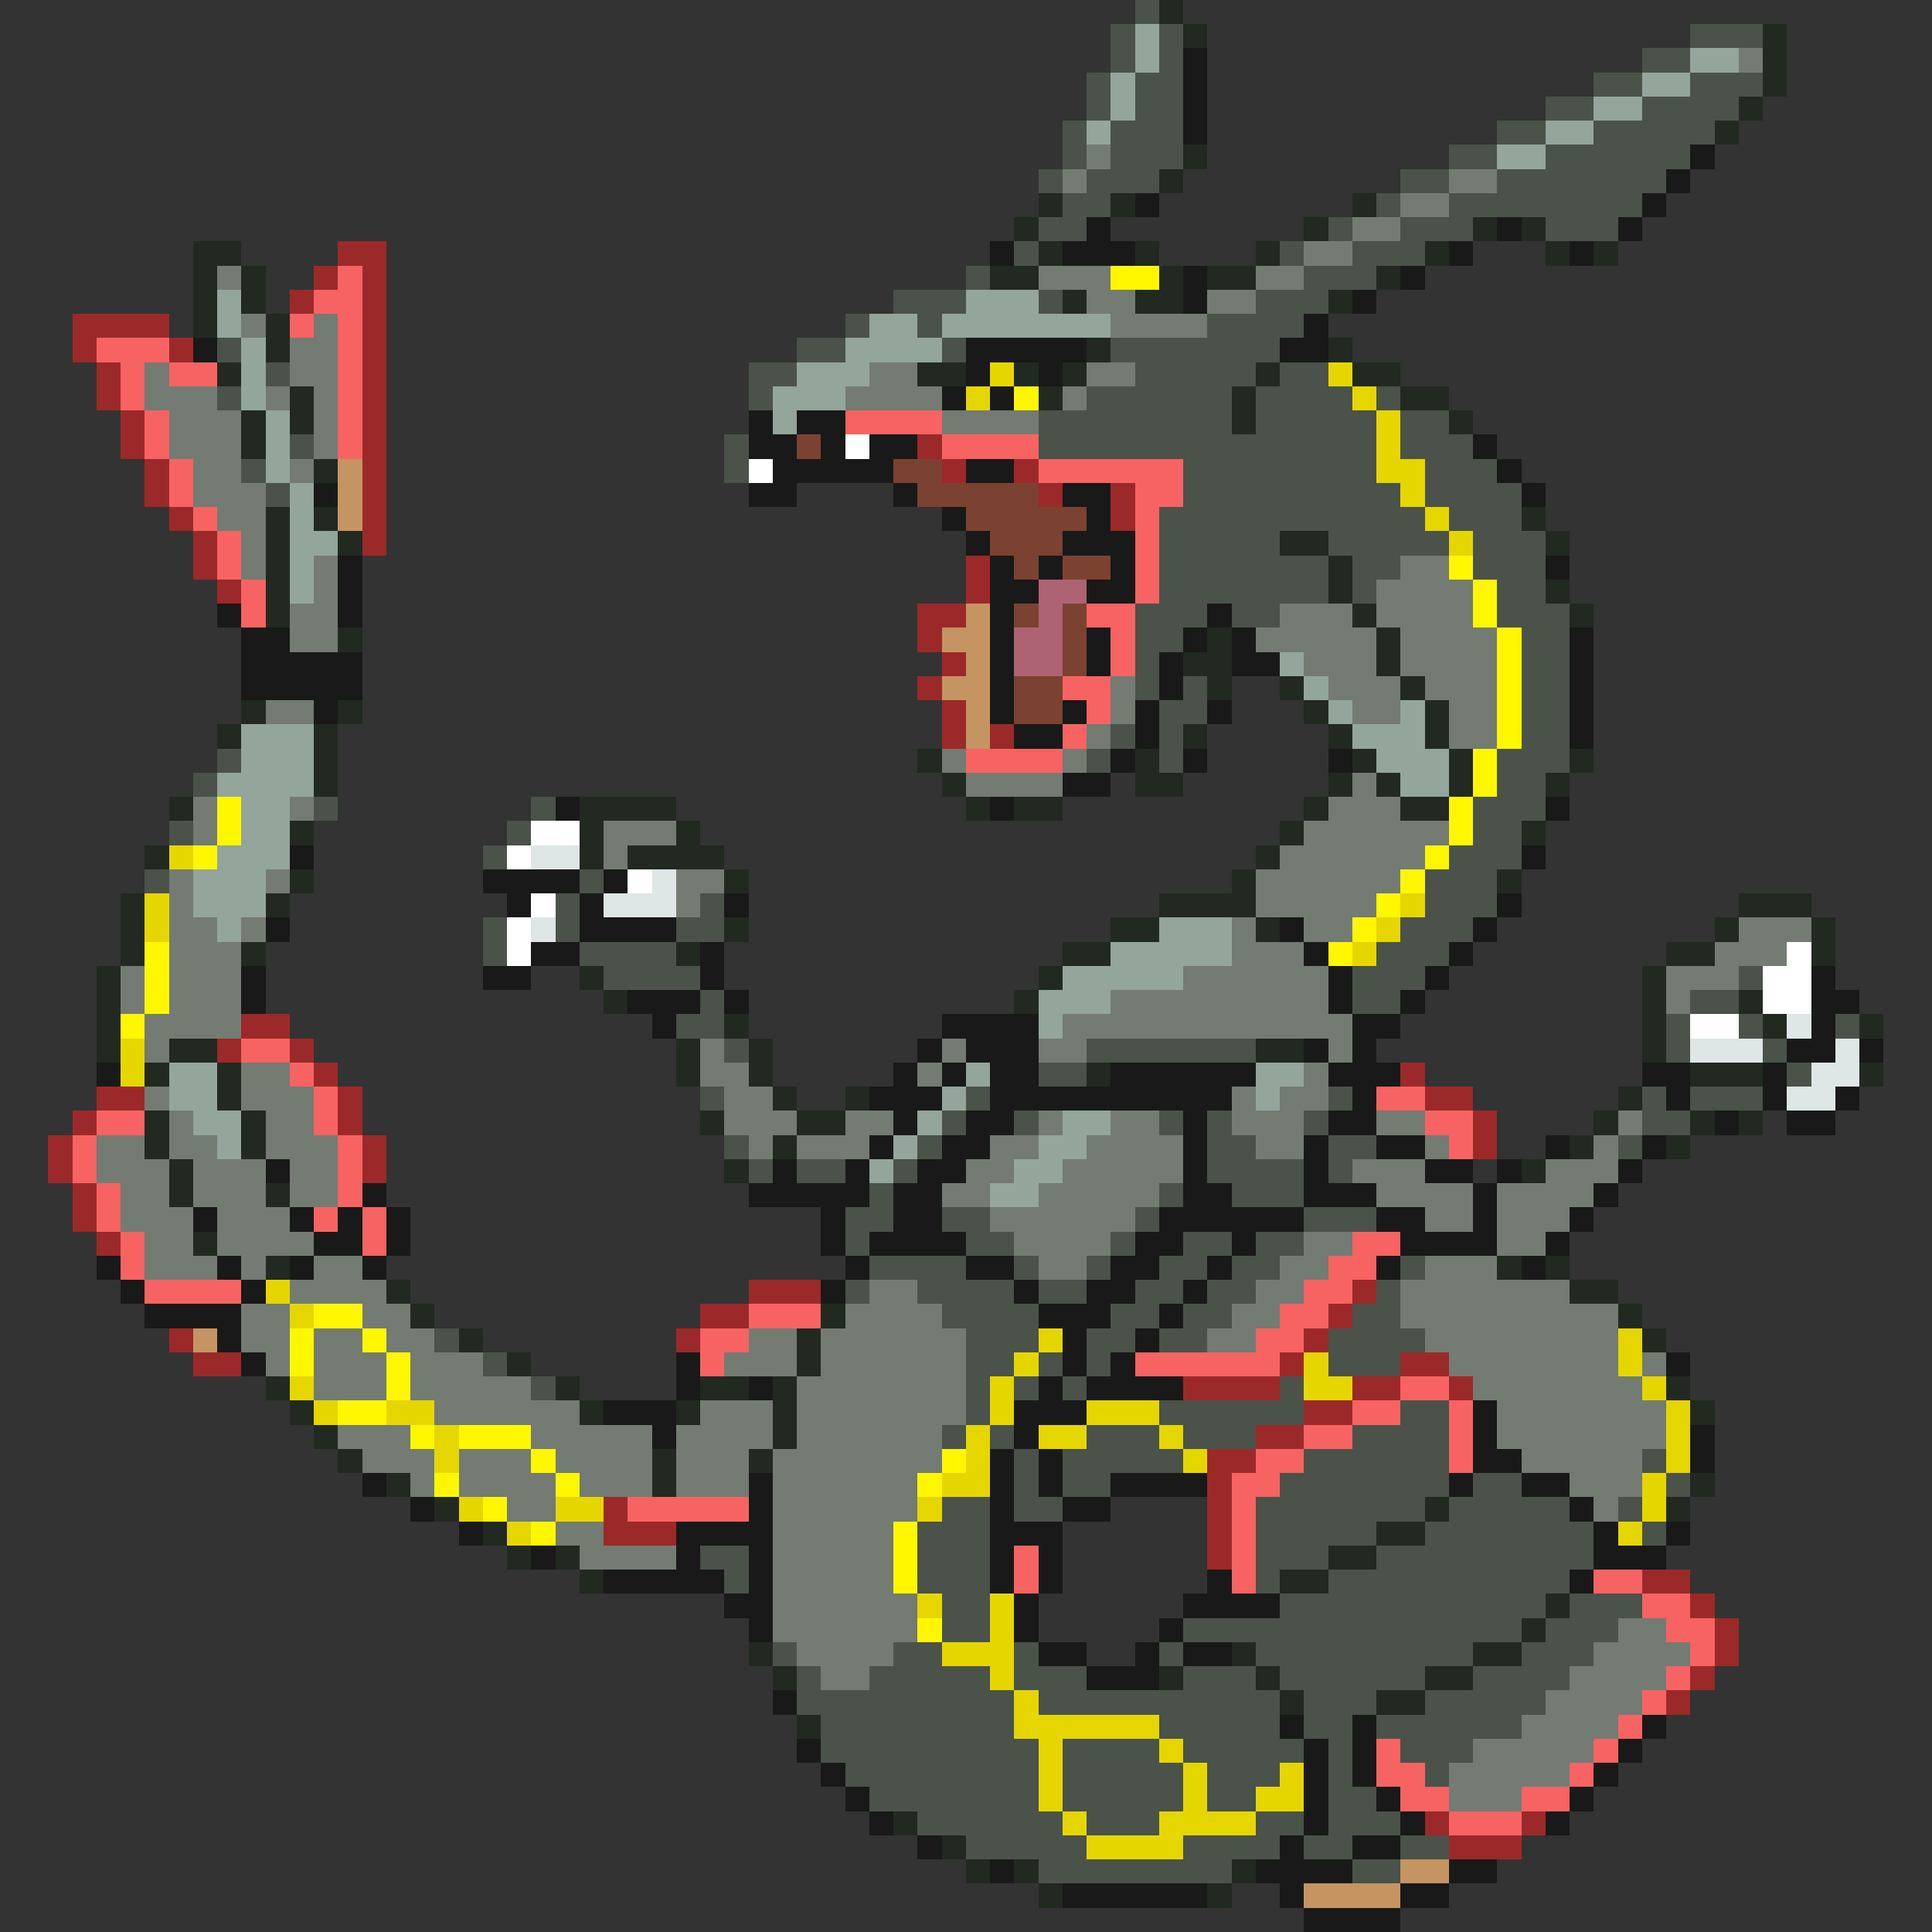 <svg xmlns="http://www.w3.org/2000/svg" viewBox="0 -0.5 80 80" shape-rendering="crispEdges">
<rect x="0" y="-0.5" width="80" height="80" fill="#333333" stroke="none"/>
<path stroke="#4a524a" d="M47 0h1M46 1h1M48 1h1M70 1h3M46 2h1M48 2h1M68 2h2M45 3h1M47 3h2M66 3h2M70 3h3M45 4h1M47 4h2M64 4h2M68 4h4M44 5h1M46 5h3M62 5h2M66 5h5M44 6h1M46 6h3M60 6h2M64 6h6M43 7h1M45 7h3M58 7h2M62 7h7M44 8h2M57 8h1M60 8h8M43 9h2M55 9h1M58 9h3M64 9h3M42 10h1M53 10h1M56 10h3M40 11h1M54 11h3M37 12h3M43 12h1M52 12h3M35 13h1M38 13h1M50 13h4M9 14h1M33 14h2M39 14h1M46 14h7M11 15h1M31 15h2M47 15h5M53 15h2M9 16h1M31 16h1M45 16h6M52 16h4M57 16h1M43 17h8M52 17h5M58 17h2M12 18h1M30 18h1M43 18h14M58 18h3M10 19h1M30 19h1M49 19h8M59 19h3M11 20h1M49 20h9M59 20h4M48 21h11M60 21h3M48 22h5M55 22h5M61 22h3M48 23h7M56 23h2M61 23h3M48 24h7M56 24h1M62 24h2M47 25h3M51 25h2M62 25h3M47 26h2M63 26h2M47 27h1M63 27h2M47 28h1M49 28h1M63 28h2M48 29h2M63 29h2M46 30h1M48 30h1M63 30h2M9 31h1M45 31h1M48 31h1M62 31h3M8 32h1M62 32h2M13 33h1M22 33h1M61 33h3M7 34h1M21 34h1M61 34h2M20 35h1M60 35h3M6 36h1M24 36h1M59 36h3M23 37h1M29 37h1M59 37h3M20 38h1M23 38h1M28 38h2M58 38h3M20 39h1M24 39h4M57 39h3M25 40h4M56 40h3M72 40h1M29 41h1M56 41h2M70 41h2M28 42h2M69 42h1M72 42h1M76 42h1M30 43h1M45 43h7M69 43h1M73 43h1M43 44h2M74 44h1M29 45h1M40 45h1M55 45h1M68 45h1M70 45h3M39 46h1M42 46h1M48 46h1M50 46h1M54 46h1M68 46h2M30 47h1M38 47h1M50 47h2M55 47h2M67 47h1M31 48h1M33 48h2M37 48h1M50 48h4M55 48h1M36 49h1M48 49h1M51 49h3M35 50h2M39 50h2M47 50h1M54 50h3M35 51h1M40 51h2M46 51h1M49 51h2M52 51h2M36 52h4M42 52h1M45 52h1M48 52h2M51 52h2M58 52h1M35 53h1M38 53h4M43 53h2M47 53h2M50 53h2M57 53h1M39 54h4M46 54h2M49 54h2M56 54h2M18 55h1M40 55h3M45 55h2M48 55h2M55 55h4M20 56h1M40 56h2M43 56h1M45 56h1M55 56h3M22 57h1M40 57h1M42 57h1M44 57h1M53 57h1M40 58h1M48 58h6M58 58h2M39 59h1M41 59h1M45 59h3M49 59h3M56 59h4M42 60h1M44 60h5M54 60h6M68 60h1M42 61h1M44 61h2M53 61h7M61 61h2M69 61h1M39 62h2M42 62h2M52 62h7M60 62h5M67 62h1M38 63h3M52 63h5M59 63h7M68 63h1M29 64h2M38 64h3M52 64h3M57 64h9M30 65h1M38 65h3M52 65h1M55 65h10M39 66h2M53 66h11M65 66h3M39 67h2M49 67h14M64 67h3M32 68h1M37 68h2M42 68h1M48 68h1M52 68h9M63 68h3M33 69h1M36 69h5M42 69h3M49 69h3M53 69h6M61 69h4M33 70h9M43 70h10M54 70h3M59 70h5M34 71h8M48 71h5M54 71h2M57 71h6M34 72h9M44 72h4M49 72h5M55 72h1M58 72h3M35 73h8M44 73h5M50 73h3M55 73h1M59 73h1M36 74h7M44 74h5M50 74h2M55 74h2M38 75h6M45 75h3M52 75h2M55 75h3M40 76h5M49 76h4M54 76h2M58 76h2M43 77h8M56 77h2" />
<path stroke="#212921" d="M48 0h1M49 1h1M73 1h1M73 2h1M73 3h1M72 4h1M71 5h1M49 6h1M48 7h1M43 8h1M46 8h1M56 8h1M42 9h1M54 9h1M61 9h1M63 9h1M8 10h2M43 10h1M47 10h1M52 10h1M59 10h1M64 10h1M66 10h1M8 11h1M10 11h1M41 11h2M48 11h1M50 11h2M57 11h1M8 12h1M10 12h1M44 12h1M47 12h2M55 12h1M8 13h1M11 13h1M11 14h1M45 14h1M55 14h1M9 15h1M38 15h2M42 15h1M44 15h1M52 15h1M56 15h2M12 16h1M43 16h1M51 16h1M58 16h2M10 17h1M12 17h1M51 17h1M60 17h1M10 18h1M13 19h1M11 21h1M13 21h1M63 21h1M11 22h1M14 22h1M53 22h2M64 22h1M11 23h1M55 23h1M11 24h1M55 24h1M64 24h1M11 25h1M56 25h1M65 25h1M14 26h1M50 26h1M57 26h1M49 27h2M57 27h1M50 28h1M53 28h1M58 28h1M10 29h1M14 29h1M54 29h1M59 29h1M9 30h1M13 30h1M49 30h1M55 30h1M59 30h1M13 31h1M38 31h1M47 31h1M56 31h1M60 31h1M65 31h1M13 32h1M39 32h1M47 32h2M55 32h1M57 32h1M60 32h1M64 32h1M7 33h1M24 33h4M40 33h1M42 33h2M54 33h1M58 33h2M12 34h1M24 34h1M28 34h1M53 34h1M63 34h1M6 35h1M24 35h1M26 35h4M52 35h1M12 36h1M30 36h1M51 36h1M62 36h1M5 37h1M11 37h1M48 37h4M72 37h3M5 38h1M30 38h1M46 38h2M52 38h1M71 38h1M75 38h1M5 39h1M10 39h1M28 39h1M44 39h2M69 39h2M75 39h1M4 40h1M24 40h1M43 40h1M68 40h1M4 41h1M25 41h1M42 41h1M68 41h1M72 41h1M4 42h1M30 42h1M68 42h1M73 42h1M77 42h1M4 43h1M7 43h2M28 43h1M31 43h1M52 43h2M68 43h1M6 44h1M9 44h1M28 44h1M31 44h1M45 44h1M70 44h3M77 44h1M9 45h1M32 45h1M35 45h1M67 45h1M6 46h1M10 46h1M29 46h1M33 46h2M66 46h1M70 46h1M72 46h1M6 47h1M10 47h1M32 47h1M65 47h1M69 47h1M7 48h1M30 48h1M63 48h1M7 49h1M11 49h1M8 51h1M11 52h1M62 52h1M64 52h1M16 53h1M65 53h2M17 54h1M34 54h1M67 54h1M19 55h1M33 55h1M68 55h1M21 56h1M33 56h1M11 57h1M23 57h1M29 57h2M32 57h1M69 57h1M12 58h1M24 58h1M28 58h1M32 58h1M70 58h1M13 59h1M32 59h1M14 60h1M27 60h1M31 60h1M16 61h1M27 61h1M70 61h1M18 62h1M59 62h1M69 62h1M20 63h1M57 63h2M21 64h1M23 64h1M55 64h2M24 65h1M53 65h2M64 66h1M63 67h1M31 68h1M51 68h1M61 68h2M32 69h1M48 69h1M52 69h1M59 69h2M53 70h1M57 70h2M33 71h1M37 75h1M39 76h1M40 77h1M42 77h1M51 77h1M43 78h1M50 78h1" />
<path stroke="#94a59c" d="M47 1h1M47 2h1M70 2h2M46 3h1M68 3h2M46 4h1M66 4h2M45 5h1M64 5h2M62 6h2M9 12h1M40 12h3M9 13h1M36 13h2M39 13h7M10 14h1M35 14h4M10 15h1M33 15h3M10 16h1M32 16h3M11 17h1M32 17h1M11 18h1M11 19h1M12 20h1M12 21h1M12 22h2M12 23h1M12 24h1M53 27h1M54 28h1M55 29h1M58 29h1M10 30h3M56 30h3M10 31h3M57 31h3M9 32h4M58 32h2M10 33h2M10 34h2M9 35h3M8 36h3M8 37h3M9 38h1M48 38h3M46 39h5M44 40h5M43 41h3M43 42h1M7 44h2M40 44h1M52 44h2M7 45h2M39 45h1M52 45h1M8 46h2M38 46h1M44 46h2M9 47h1M37 47h1M43 47h2M36 48h1M42 48h2M41 49h2" />
<path stroke="#191919" d="M49 2h1M49 3h1M49 4h1M49 5h1M70 6h1M69 7h1M47 8h1M68 8h1M45 9h1M62 9h1M67 9h1M41 10h1M44 10h3M60 10h1M65 10h1M49 11h1M58 11h1M49 12h1M56 12h1M54 13h1M8 14h1M40 14h5M53 14h2M40 15h1M43 15h1M39 16h1M41 16h1M31 17h1M33 17h2M31 18h2M34 18h1M36 18h2M61 18h1M32 19h5M40 19h2M62 19h1M13 20h1M31 20h2M37 20h1M44 20h2M63 20h1M39 21h1M45 21h1M40 22h1M44 22h3M14 23h1M41 23h1M43 23h1M46 23h1M64 23h1M14 24h1M41 24h2M45 24h2M9 25h1M14 25h1M41 25h1M50 25h1M10 26h2M41 26h1M45 26h1M49 26h1M51 26h1M65 26h1M10 27h5M41 27h1M45 27h1M48 27h1M51 27h2M65 27h1M10 28h5M41 28h1M48 28h1M65 28h1M13 29h1M41 29h1M44 29h1M47 29h1M50 29h1M65 29h1M42 30h2M47 30h1M65 30h1M46 31h1M49 31h1M55 31h1M44 32h2M23 33h1M41 33h1M64 33h1M12 35h1M63 35h1M20 36h4M25 36h1M21 37h1M24 37h1M30 37h1M62 37h1M11 38h1M24 38h4M53 38h1M61 38h1M22 39h2M29 39h1M54 39h1M60 39h1M10 40h1M20 40h2M29 40h1M55 40h1M59 40h1M75 40h1M10 41h1M26 41h3M30 41h1M55 41h1M58 41h1M75 41h2M27 42h1M39 42h4M56 42h2M75 42h1M38 43h1M40 43h3M54 43h1M56 43h1M74 43h2M77 43h1M4 44h1M37 44h1M39 44h1M41 44h2M46 44h6M55 44h3M68 44h2M73 44h1M36 45h3M41 45h10M56 45h1M69 45h1M73 45h1M76 45h1M37 46h1M40 46h2M49 46h1M55 46h2M71 46h1M74 46h2M36 47h1M39 47h2M49 47h1M54 47h1M57 47h2M64 47h1M68 47h1M11 48h1M32 48h1M35 48h1M38 48h2M49 48h1M54 48h1M59 48h2M62 48h1M67 48h1M15 49h1M31 49h5M37 49h2M49 49h2M54 49h3M61 49h1M66 49h1M8 50h1M12 50h1M14 50h1M16 50h1M34 50h1M37 50h2M48 50h6M57 50h2M61 50h1M65 50h1M13 51h2M16 51h1M34 51h1M36 51h4M47 51h2M51 51h1M58 51h4M64 51h1M4 52h1M9 52h1M12 52h1M15 52h1M35 52h1M40 52h2M46 52h2M50 52h1M57 52h1M63 52h1M5 53h1M10 53h1M34 53h1M42 53h1M45 53h2M49 53h1M6 54h4M43 54h3M48 54h1M9 55h1M44 55h1M47 55h1M10 56h1M28 56h1M44 56h1M46 56h1M69 56h1M28 57h1M31 57h1M43 57h1M45 57h4M25 58h3M42 58h3M61 58h1M27 59h1M42 59h1M61 59h1M70 59h1M41 60h1M43 60h1M61 60h2M70 60h1M15 61h1M31 61h1M41 61h1M43 61h1M46 61h4M60 61h1M63 61h2M17 62h1M31 62h1M41 62h1M44 62h2M65 62h1M19 63h1M28 63h4M41 63h3M66 63h1M69 63h1M22 64h1M28 64h1M31 64h1M41 64h1M43 64h1M66 64h3M25 65h5M31 65h1M41 65h1M43 65h1M50 65h1M65 65h1M30 66h2M42 66h1M49 66h4M31 67h1M42 67h1M48 67h1M43 68h2M47 68h1M49 68h2M45 69h3M32 70h1M53 71h1M56 71h1M68 71h1M33 72h1M54 72h1M56 72h1M67 72h1M34 73h1M54 73h1M56 73h1M66 73h1M35 74h1M54 74h1M57 74h1M65 74h1M36 75h1M54 75h1M58 75h1M64 75h1M38 76h1M53 76h1M56 76h2M41 77h1M52 77h4M60 77h2M44 78h6M53 78h1M58 78h2M54 79h4" />
<path stroke="#737b73" d="M72 2h1M45 6h1M44 7h1M60 7h2M58 8h2M56 9h2M54 10h2M9 11h1M43 11h3M52 11h2M45 12h2M50 12h2M10 13h1M13 13h1M46 13h4M12 14h2M6 15h1M12 15h2M36 15h2M45 15h2M6 16h3M11 16h1M13 16h1M35 16h4M44 16h1M7 17h3M13 17h1M39 17h4M7 18h3M13 18h1M8 19h2M12 19h1M8 20h3M9 21h2M10 22h1M10 23h1M13 23h1M58 23h2M13 24h1M57 24h4M12 25h2M53 25h3M57 25h4M12 26h2M52 26h5M58 26h4M54 27h3M58 27h4M46 28h1M55 28h3M59 28h3M11 29h2M46 29h1M56 29h2M60 29h2M45 30h1M60 30h2M39 31h1M44 31h1M40 32h4M56 32h1M8 33h1M12 33h1M55 33h3M8 34h1M25 34h3M54 34h6M25 35h1M53 35h6M7 36h1M11 36h1M28 36h2M52 36h6M7 37h1M28 37h1M52 37h5M7 38h2M10 38h1M51 38h1M54 38h2M72 38h3M7 39h3M51 39h3M71 39h3M5 40h1M7 40h3M49 40h6M69 40h3M5 41h1M7 41h3M46 41h9M69 41h1M6 42h4M44 42h12M6 43h1M29 43h1M39 43h1M43 43h2M55 43h1M10 44h2M29 44h2M38 44h1M54 44h1M6 45h1M10 45h3M30 45h2M51 45h1M53 45h2M7 46h1M11 46h2M30 46h3M35 46h2M43 46h1M46 46h2M51 46h3M57 46h2M67 46h1M4 47h2M7 47h2M11 47h3M31 47h1M33 47h3M41 47h2M45 47h4M52 47h2M59 47h1M66 47h1M4 48h3M8 48h3M12 48h2M40 48h2M44 48h5M56 48h3M64 48h3M5 49h2M8 49h3M12 49h2M39 49h2M43 49h5M57 49h4M62 49h4M5 50h3M9 50h3M41 50h6M59 50h2M62 50h3M6 51h2M9 51h4M42 51h4M54 51h2M62 51h2M6 52h3M10 52h1M13 52h2M43 52h2M53 52h2M59 52h3M12 53h4M36 53h2M52 53h2M58 53h7M10 54h2M15 54h2M35 54h4M51 54h2M58 54h9M10 55h2M13 55h2M16 55h2M31 55h2M34 55h6M50 55h2M59 55h8M11 56h1M13 56h3M17 56h3M30 56h3M34 56h6M60 56h7M68 56h1M13 57h3M17 57h5M33 57h7M61 57h7M18 58h6M29 58h3M33 58h7M62 58h7M14 59h3M22 59h5M28 59h4M33 59h6M62 59h7M15 60h3M19 60h3M23 60h4M28 60h3M32 60h7M63 60h5M17 61h1M19 61h4M24 61h3M28 61h3M32 61h6M65 61h3M21 62h2M32 62h6M66 62h1M23 63h2M32 63h5M24 64h4M32 64h5M32 65h5M32 66h6M32 67h6M67 67h2M33 68h4M66 68h4M34 69h2M65 69h4M64 70h4M63 71h4M61 72h5M60 73h5M60 74h3" />
<path stroke="#9c2929" d="M14 10h2M13 11h1M15 11h1M12 12h1M15 12h1M3 13h4M15 13h1M3 14h1M7 14h1M15 14h1M4 15h1M15 15h1M4 16h1M15 16h1M5 17h1M15 17h1M5 18h1M15 18h1M38 18h1M6 19h1M15 19h1M39 19h1M42 19h1M6 20h1M15 20h1M43 20h1M46 20h1M7 21h1M15 21h1M46 21h1M8 22h1M15 22h1M8 23h1M40 23h1M9 24h1M40 24h1M38 25h2M38 26h1M39 27h1M38 28h1M39 29h1M39 30h1M41 30h1M10 42h2M9 43h1M12 43h1M13 44h1M58 44h1M4 45h2M14 45h1M59 45h2M3 46h1M14 46h1M61 46h1M2 47h1M15 47h1M61 47h1M2 48h1M15 48h1M3 49h1M3 50h1M4 51h1M31 53h3M56 53h1M29 54h2M55 54h1M7 55h1M28 55h1M54 55h1M8 56h2M53 56h1M58 56h2M49 57h4M56 57h2M60 57h1M54 58h2M52 59h2M50 60h2M50 61h1M25 62h1M50 62h1M25 63h3M50 63h1M50 64h1M68 65h2M70 66h1M71 67h1M71 68h1M70 69h1M69 70h1M59 75h1M63 75h1M60 76h3" />
<path stroke="#f76363" d="M14 11h1M13 12h2M12 13h1M14 13h1M4 14h3M14 14h1M5 15h1M7 15h2M14 15h1M5 16h1M14 16h1M6 17h1M14 17h1M35 17h4M6 18h1M14 18h1M39 18h4M7 19h1M43 19h6M7 20h1M47 20h2M8 21h1M47 21h1M9 22h1M47 22h1M9 23h1M47 23h1M10 24h1M47 24h1M10 25h1M45 25h2M46 26h1M46 27h1M44 28h2M45 29h1M44 30h1M40 31h4M10 43h2M12 44h1M13 45h1M57 45h2M4 46h2M13 46h1M59 46h2M3 47h1M14 47h1M60 47h1M3 48h1M14 48h1M4 49h1M14 49h1M4 50h1M13 50h1M15 50h1M5 51h1M15 51h1M56 51h2M5 52h1M55 52h2M6 53h4M54 53h2M31 54h3M53 54h2M29 55h2M52 55h2M29 56h1M47 56h6M58 57h2M56 58h2M60 58h1M54 59h2M60 59h1M52 60h2M60 60h1M51 61h2M26 62h5M51 62h1M51 63h1M42 64h1M51 64h1M42 65h1M51 65h1M66 65h2M68 66h2M69 67h2M70 68h1M69 69h1M68 70h1M67 71h1M57 72h1M66 72h1M57 73h2M65 73h1M58 74h2M63 74h2M60 75h3" />
<path stroke="#fff700" d="M46 11h2M42 16h1M60 23h1M61 24h1M61 25h1M62 26h1M62 27h1M62 28h1M62 29h1M62 30h1M61 31h1M61 32h1M9 33h1M60 33h1M9 34h1M60 34h1M8 35h1M59 35h1M58 36h1M57 37h1M56 38h1M6 39h1M55 39h1M6 40h1M6 41h1M5 42h1M13 54h2M12 55h1M15 55h1M12 56h1M16 56h1M16 57h1M14 58h2M17 59h1M19 59h3M22 60h1M39 60h1M18 61h1M23 61h1M38 61h1M20 62h1M22 63h1M37 63h1M37 64h1M37 65h1M38 67h1" />
<path stroke="#e6d600" d="M41 15h1M55 15h1M40 16h1M56 16h1M57 17h1M57 18h1M57 19h2M58 20h1M59 21h1M60 22h1M7 35h1M6 37h1M58 37h1M6 38h1M57 38h1M56 39h1M5 43h1M5 44h1M11 53h1M12 54h1M43 55h1M67 55h1M42 56h1M54 56h1M67 56h1M12 57h1M41 57h1M54 57h2M68 57h1M13 58h1M16 58h2M41 58h1M45 58h3M69 58h1M18 59h1M40 59h1M43 59h2M48 59h1M69 59h1M18 60h1M40 60h1M49 60h1M69 60h1M39 61h2M68 61h1M19 62h1M23 62h2M38 62h1M68 62h1M21 63h1M67 63h1M38 66h1M41 66h1M41 67h1M39 68h3M41 69h1M42 70h1M42 71h6M43 72h1M48 72h1M43 73h1M49 73h1M53 73h1M43 74h1M49 74h1M52 74h2M44 75h1M48 75h4M45 76h4" />
<path stroke="#7b4231" d="M33 18h1M37 19h2M38 20h5M40 21h5M41 22h3M42 23h1M44 23h2M42 25h1M44 25h1M44 26h1M44 27h1M42 28h2M42 29h2" />
<path stroke="#ffffff" d="M35 18h1M31 19h1M22 34h2M21 35h1M26 36h1M22 37h1M21 38h1M21 39h1M74 39h1M73 40h2M73 41h2M70 42h2" />
<path stroke="#c59463" d="M14 19h1M14 20h1M14 21h1M40 25h1M39 26h2M40 27h1M39 28h2M40 29h1M40 30h1M8 55h1M58 77h2M54 78h4" />
<path stroke="#ad6373" d="M43 24h2M43 25h1M42 26h2M42 27h2" />
<path stroke="#dee6e6" d="M22 35h2M27 36h1M25 37h3M22 38h1M74 42h1M70 43h3M76 43h1M75 44h2M74 45h2" />
</svg>
